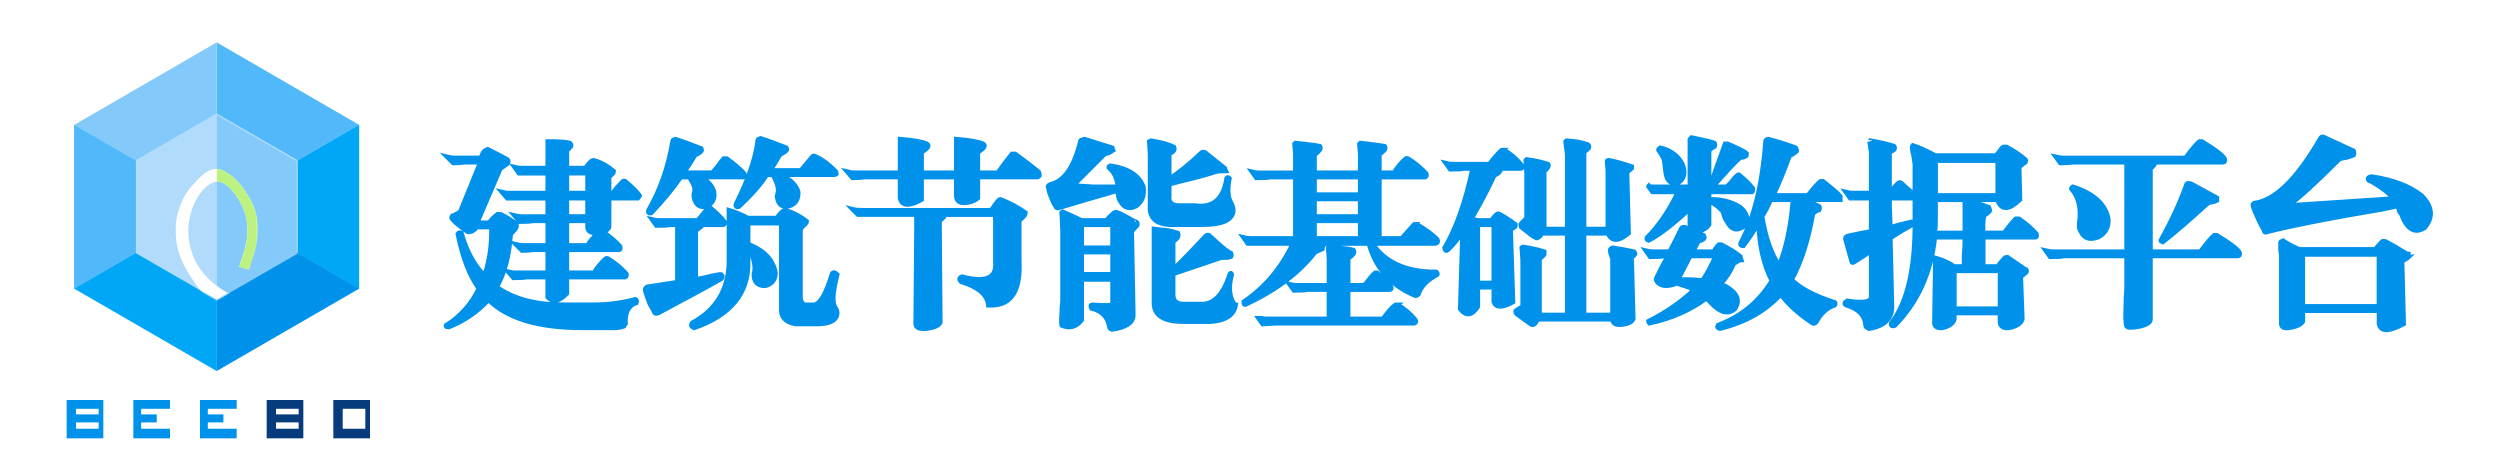 <?xml version="1.0" encoding="utf-8"?>
<!-- Generator: Adobe Illustrator 28.1.0, SVG Export Plug-In . SVG Version: 6.00 Build 0)  -->
<svg version="1.1" id="图层_1" xmlns="http://www.w3.org/2000/svg" xmlns:xlink="http://www.w3.org/1999/xlink" x="0px" y="0px"
	 viewBox="0 0 1500 285" style="enable-background:new 0 0 1500 285;" xml:space="preserve">
<style type="text/css">
	.st0{enable-background:new    ;}
	.st1{fill:#0091EA;}
	.st2{fill:none;stroke:#0091EA;stroke-width:3;}
	.st3{fill-rule:evenodd;clip-rule:evenodd;fill:#0091EA;}
	.st4{fill-rule:evenodd;clip-rule:evenodd;fill:#063C7C;}
	.st5{fill:#FFFFFF;}
	.st6{fill:#82D2FF;}
	.st7{fill:#00A7F7;}
	.st8{fill:#51B9F9;}
	.st9{fill:#83CAFA;}
	.st10{fill:#B0DBFA;}
	.st11{filter:url(#Adobe_OpacityMaskFilter);}
	.st12{fill-rule:evenodd;clip-rule:evenodd;fill:#FFFFFF;}
	.st13{mask:url(#mask-2_00000060724624363476136640000014052221215912863664_);fill:#83CAFA;}
	.st14{filter:url(#Adobe_OpacityMaskFilter_00000036211326531128244390000008370729448795572925_);}
	.st15{mask:url(#mask-2_00000150062738678011995540000008600723576998206372_);fill:#FFFFFF;}
	.st16{filter:url(#Adobe_OpacityMaskFilter_00000128471208864633632370000003019292265702602681_);}
	.st17{mask:url(#mask-2_00000081612341913248398620000012958586196455059388_);fill:#BDF280;}
</style>
<g id="BEEBD文字">
	<g class="st0">
		<path class="st1" d="M368.59,196.59h-19.22c-26.25,0-45-5.62-56.25-16.88c-6.56,7.19-14.53,12.66-23.91,16.41
			c-0.94,0-1.41-0.16-1.41-0.47c-0.31-0.31,0-0.63,0.94-0.94c8.12-5.32,14.37-12.5,18.75-21.56c-5.62-7.81-9.84-18.75-12.66-32.81
			c0.31-0.62,0.94-0.78,1.88-0.47c3.12,10.94,7.81,19.53,14.06,25.78c3.12-9.38,4.53-19.22,4.22-29.53h-8.91
			c-1.57,1.88-2.97,2.81-4.22,2.81c-0.63,0.31-1.25,0.16-1.88-0.47c-4.06-2.81-6.88-5.16-8.44-7.03c-0.63-0.62-0.63-1.25,0-1.88
			c0.62,0,2.18-0.78,4.69-2.34l12.19-30h-9.38c-2.5,0.31-4.85,0.47-7.03,0.47l-3.28-3.28c1.25,0.31,2.65,0.47,4.22,0.47h15.47
			c0.31-0.31,0.62-0.94,0.94-1.88c0.31-0.94,0.78-1.71,1.41-2.34c0.62-0.31,1.25-0.62,1.88-0.94c4.37,2.19,8.28,4.22,11.72,6.09
			c0.62,0.63,0.62,1.41,0,2.34c-2.19,1.57-3.6,2.5-4.22,2.81l-14.06,32.81h7.5c1.25-1.88,2.97-3.59,5.16-5.16
			c0.31,0,0.94,0.16,1.88,0.47c-0.63-0.62-0.47-0.62,0.47,0c2.5,1.25,5.31,2.97,8.44,5.16c0.31,0.94,0.31,1.72,0,2.34
			c-0.31,0.63-0.78,1.25-1.41,1.88c-0.94,0.94-1.57,1.72-1.88,2.34c-0.94,13.12-3.75,23.6-8.44,31.41
			c10,7.19,23.28,10.78,39.84,10.78h18.75c8.44,0,16.71-1.09,24.84-3.28c0.62,0.31,0.78,0.94,0.47,1.88
			c-4.69,1.56-6.88,5.78-6.56,12.66c-0.31,0.31-0.63,0.78-0.94,1.41C372.34,196.28,370.47,196.59,368.59,196.59z M328.75,178.31
			v-12.19h-13.12c-0.63,0.31-3.13,0.47-7.5,0.47l-2.81-3.28c1.25,0.31,2.5,0.47,3.75,0.47h19.69v-14.06h-8.44
			c-2.5,0.31-4.85,0.47-7.03,0.47l-3.28-3.28c1.25,0.31,2.65,0.47,4.22,0.47h14.53v-15h-9.38c-0.63,0.31-3.13,0.47-7.5,0.47
			l-2.81-3.28c1.25,0.31,2.5,0.47,3.75,0.47h15.94v-11.25h-16.88c-2.81,0-5.32,0-7.5,0l-2.81-3.28c1.25,0.31,2.5,0.47,3.75,0.47
			h23.44v-12.19h-10.78h-6.56l-2.34-3.28c1.25,0.31,2.5,0.47,3.75,0.47h15.94V85.03c6.87,0,11.25,0.31,13.12,0.94
			c0.94,0.94,0.94,1.72,0,2.34c-0.63,0.94-1.25,1.41-1.88,1.41v11.25h11.25c0.31-0.31,0.94-1.09,1.88-2.34
			c1.25-1.56,2.18-2.34,2.81-2.34c4.06,0.94,8.12,3.13,12.19,6.56c0,0.63-0.78,1.57-2.34,2.81l-0.47,0.47v9.84h2.34
			c1.56-2.18,3.59-4.53,6.09-7.03c0.31-0.31,0.78-0.31,1.41,0c4.37,3.75,7.19,6.56,8.44,8.44c-0.31,0.63-0.63,1.1-0.94,1.41h-17.34
			v17.34c-0.31,1.25-1.57,2.19-3.75,2.81c5,3.75,8.44,6.72,10.31,8.91c0.31,1.25,0.15,1.88-0.47,1.88H340v14.06h16.41
			c2.18-3.44,4.53-6.25,7.03-8.44c0.31-0.31,0.78-0.31,1.41,0c4.06,2.5,7.65,5.47,10.78,8.91c0.31,0.94,0.15,1.57-0.47,1.88H340
			v9.84C335.62,180.66,331.87,181.44,328.75,178.31z M340,103.78v12.19h12.66v-12.19H340z M340,118.78v11.25h12.66v-11.25H340z
			 M340,132.38v15h12.66c0.94-1.88,3.12-4.53,6.56-7.97c-4.38,0.63-6.56-0.47-6.56-3.28v-3.75H340z"/>
		<path class="st1" d="M406.56,169.41v-34.69h-4.69c-0.63,0.31-3.28,0.47-7.97,0.47l-2.34-3.28c1.25,0.31,2.5,0.47,3.75,0.47h23.44
			c2.81-3.44,4.84-5.93,6.09-7.5c0.62,0,1.09,0,1.41,0c3.75,3.13,6.56,5.94,8.44,8.44c0,0.94-0.31,1.41-0.94,1.41h-12.66
			c0,0.63-0.31,1.1-0.94,1.41c-0.31,0.31-0.94,0.78-1.88,1.41l-0.94,0.94v29.06c1.25,0,2.5-0.15,3.75-0.47
			c5-1.25,8.75-2.03,11.25-2.34c0.31,0,0.62,0.31,0.94,0.94c0,0.63-0.16,1.1-0.47,1.41c-5.94,3.44-18.6,10.31-37.97,20.62
			c-0.94,0.31-1.57,0.31-1.88,0c-0.31-0.94-1.25-2.66-2.81-5.16c-1.25-3.12-2.19-5.78-2.81-7.97c-0.31-0.94,0-1.71,0.94-2.34
			C390.16,171.91,396.25,170.97,406.56,169.41z M413.59,106.12h-5.16c-5,7.19-10.94,14.38-17.81,21.56
			c-1.25,0.31-1.72-0.15-1.41-1.41c7.19-12.5,12.03-26.4,14.53-41.72c0-0.31,0.47-0.62,1.41-0.94c4.06,1.25,9.21,3.13,15.47,5.62
			c0.31,0.63,0.31,1.1,0,1.41c-0.94,0.94-2.19,1.72-3.75,2.34c-1.88,3.44-4.22,7.03-7.03,10.78h17.34c0.31,0,1.71-1.56,4.22-4.69
			c1.25-1.88,2.18-3.12,2.81-3.75h0.94c0.31,0,0.62,0,0.94,0c5,3.75,8.44,6.72,10.31,8.91c0.31,1.25,0.15,1.88-0.47,1.88h-26.72
			c4.69,1.88,7.65,4.69,8.91,8.44c0.94,4.06-0.31,7.03-3.75,8.91c-3.75,1.25-6.25,0-7.5-3.75c-0.63-1.56-0.63-3.12,0-4.69
			c0-0.31,0-0.62,0-0.94C417.18,112.53,416.09,109.88,413.59,106.12z M448.75,148.31v8.91c0.31,18.75-10.47,31.88-32.34,39.38
			c-1.57-0.63-1.88-1.57-0.94-2.81c14.37-7.81,21.72-20,22.03-36.56v-30.94c4.06,1.25,7.81,2.81,11.25,4.69h17.34
			c2.18-3.12,3.9-4.69,5.16-4.69c4.37,1.25,8.59,3.44,12.66,6.56c0,0.63-0.78,1.57-2.34,2.81l-1.41,1.88v41.25
			c0.31,2.81,1.56,4.22,3.75,4.22h4.22c3.75,0,7.5-6.25,11.25-18.75c0.62-0.94,1.56-0.78,2.81,0.47
			c-2.81,10.94-3.13,17.66-0.94,20.16c0.62,0.94,0.94,2.03,0.94,3.28c-0.31,3.75-3.91,5.78-10.78,6.09h-14.06
			c-5.32-0.94-8.13-3.44-8.44-7.5v-52.97h-20.16v14.06c0.31-0.31,0.62-0.62,0.94-0.94c9.06,3.75,14.22,9.38,15.47,16.88
			c0,3.75-1.88,6.25-5.62,7.5c-4.06,0.31-6.41-1.41-7.03-5.16c0-0.31,0-0.94,0-1.88c0.31-0.94,0.47-1.88,0.47-2.81
			c0-4.37-1.25-8.59-3.75-12.66C448.9,148.78,448.75,148.63,448.75,148.31z M463.75,104.72H460c-3.75,5.94-9.38,12.35-16.88,19.22
			c-1.25,0.31-1.72-0.15-1.41-1.41c7.5-15,11.87-27.81,13.12-38.44c0-0.31,0.47-0.62,1.41-0.94c4.06,1.25,9.21,3.13,15.47,5.62
			c0.31,0.63,0.31,1.1,0,1.41c-0.94,0.94-2.19,1.72-3.75,2.34c-1.88,3.44-3.91,6.72-6.09,9.84h18.75c2.81-3.44,5.16-6.25,7.03-8.44
			c0.31-0.31,0.78-0.31,1.41,0c3.75,1.57,7.81,4.53,12.19,8.91c0.31,0.63,0.47,1.1,0.47,1.41c-0.31,0.31-0.63,0.47-0.94,0.47h-32.81
			c5.93,2.81,9.53,6.25,10.78,10.31c0.31,4.38-1.41,7.19-5.16,8.44c-4.06,0.94-6.41-0.62-7.03-4.69c-0.31-0.31-0.31-0.94,0-1.88
			c0.31-0.94,0.47-1.88,0.47-2.81C467.03,111.6,465.93,108.47,463.75,104.72z"/>
		<path class="st1" d="M573.91,117.38v-11.25h-21.09v13.59c-7.5,4.06-11.72,3.75-12.66-0.94v-12.66h-21.09
			c-2.5,0.31-5,0.47-7.5,0.47l-2.81-3.28c1.25,0.31,2.65,0.47,4.22,0.47h27.19V83.62c7.81,0.63,13.12,1.57,15.94,2.81
			c0.94,0.63,0.94,1.41,0,2.34c-1.25,1.25-2.34,2.04-3.28,2.34v12.66h21.09V83.62c7.81,0.63,13.12,1.57,15.94,2.81
			c0.94,0.63,0.94,1.41,0,2.34c-1.25,1.25-2.34,2.04-3.28,2.34v12.66h12.19c2.81-4.06,5.62-7.81,8.44-11.25c0.62,0,1.25,0,1.88,0
			c5.62,4.06,10.31,7.66,14.06,10.78c0.62,1.57,0.47,2.5-0.47,2.81h-36.09v12.66c-2.19,1.88-5.16,2.81-8.91,2.81
			C575.15,121.29,573.91,119.88,573.91,117.38z M564.06,193.31c-0.63,1.88-3.44,3.12-8.44,3.75c-4.06,0.31-6.09-0.63-6.09-2.81
			l0.47-55.78v-9.84h-27.19h-7.97l-2.81-2.81c1.25,0.31,3.28,0.47,6.09,0.47H595l0.47-0.94c2.5-3.75,4.06-5.62,4.69-5.62
			c5.62,2.19,10.62,4.85,15,7.97c0,0.94-0.94,2.19-2.81,3.75c-0.94,0.63-1.25,0.94-0.94,0.94v23.91
			c0.94,17.5-4.38,26.41-15.94,26.72c-0.31,0-1.1,0-2.34,0c-0.63-6.25-6.09-10.94-16.41-14.06c-1.25-1.25-1.1-2.18,0.47-2.81
			c14.37,3.75,21.09,0.78,20.16-8.91v-28.59h-30.47c0,0.94-1.1,2.19-3.28,3.75v6.09L564.06,193.31z"/>
		<path class="st1" d="M662.5,92.53l-18.75,18.75c2.18,0.31,6.25,0.63,12.19,0.94c5.93,0,10.94,0,15,0
			c-0.63-5.31-2.34-9.06-5.16-11.25c-0.63-0.62-0.47-1.09,0.47-1.41c10.62,1.57,17.18,5.79,19.69,12.66c0.62,5-0.78,8.75-4.22,11.25
			c-4.06,2.19-7.19,1.25-9.38-2.81c-0.63-0.62-1.1-2.03-1.41-4.22c0-0.94,0-1.71,0-2.34c-16.25,4.69-27.97,8.13-35.16,10.31
			c-1.25,0.63-2.04,0.31-2.34-0.94c-0.31-0.31-0.63-0.78-0.94-1.41c-2.19-4.69-3.28-7.81-3.28-9.38c-0.63-0.62-0.31-1.25,0.94-1.88
			c8.44-1.88,14.53-10.62,18.28-26.25c0-0.31,0.78-0.62,2.34-0.94c8.12,2.5,13.59,4.22,16.41,5.16c0,0.31,0.15,0.78,0.47,1.41
			c-0.94,0.63-1.72,1.1-2.34,1.41C663.75,91.91,662.81,92.22,662.5,92.53z M637.66,180.66v-42.19l-0.47-10.78
			c-0.31,0-0.16-0.15,0.47-0.47c5.62,2.5,9.38,4.22,11.25,5.16h15c1.25-1.56,2.81-3.12,4.69-4.69c0.62-0.31,1.25-0.31,1.88,0
			c1.88,0.63,5.16,2.34,9.84,5.16c-0.31-0.31,0.15-0.15,1.41,0.47c0.62,0.31,0.78,0.94,0.47,1.88c-0.31,0.31-0.78,0.78-1.41,1.41
			c-0.94,1.25-1.57,1.88-1.88,1.88l0.94,50.62c0,4.37-4.22,7.19-12.66,8.44c-0.94-0.31-1.41-0.78-1.41-1.41
			c-0.94-5.94-4.53-9.69-10.78-11.25c-0.63-1.25-0.47-1.88,0.47-1.88c7.81,0.62,11.87,0.47,12.19-0.47v-15h-18.75v24.38
			c-3.13,4.06-7.03,5.16-11.72,3.28c-0.31-1.25-0.31-3.6,0-7.03C637.19,185.65,637.34,183.15,637.66,180.66z M648.91,134.72v14.06
			h18.75v-14.06H648.91z M648.91,151.12v13.59h18.75v-13.59H648.91z M701.41,110.34v7.03c-0.63,4.38,1.88,6.41,7.5,6.09h7.97
			c10.94,1.57,17.34-3.9,19.22-16.41c0.31-0.62,0.78-0.62,1.41,0c-1.25,6.56-0.94,11.41,0.94,14.53c0.94,1.88,1.41,3.44,1.41,4.69
			c-0.31,5.62-6.56,8.44-18.75,8.44h-15c-11.25,0.63-16.57-3.12-15.94-11.25V92.53l-0.47-7.5l0.94-0.47
			c5.93,0.94,10.47,2.19,13.59,3.75c0.31,0.63,0.31,1.25,0,1.88c-0.31,0.63-0.94,1.1-1.88,1.41c-0.31,0.31-0.63,0.63-0.94,0.94v15
			c5.93-3.75,12.5-9.06,19.69-15.94c0.31-0.31,0.94-0.31,1.88,0c6.25,5,10.15,8.13,11.72,9.38c0,0.31,0.15,0.78,0.47,1.41
			c-2.81,0-4.69,0.16-5.62,0.47c-4.69,1.57-11.56,3.44-20.62,5.62C705.46,109.41,702.97,110.04,701.41,110.34z M732.81,154.41
			l-29.06,9.84v11.72c-0.31,4.69,2.18,6.88,7.5,6.56h8.91c7.81,0.62,13.75-5.31,17.81-17.81c0.31-0.94,0.62-0.94,0.94,0
			c-1.88,6.88-1.57,12.5,0.94,16.88c0.62,0.94,1.09,1.41,1.41,1.41c-0.94,5.93-5.94,9.21-15,9.84h-16.41
			c-11.88,0-17.66-3.91-17.34-11.72v-43.59c2.5,0.31,5.31,0.63,8.44,0.94c2.81,0.63,4.69,1.1,5.62,1.41c0.31,0.63,0.31,1.41,0,2.34
			c-0.31,0.63-1.1,1.41-2.34,2.34l-0.47,0.47v16.88c4.69-4.37,11.25-11.09,19.69-20.16c0.62-0.62,1.25-0.78,1.88-0.47
			c0.62,0.63,2.34,2.19,5.16,4.69c3.44,3.13,6.09,5.16,7.97,6.09c0.31,0.94,0.31,1.57,0,1.88c-0.94,0.31-1.88,0.47-2.81,0.47
			C734.37,154.41,733.44,154.41,732.81,154.41z"/>
		<path class="st1" d="M821.41,145.97h-30.94c1.25,0.63,2.34,1.1,3.28,1.41c-0.31,0.31-0.47,0.94-0.47,1.88l-4.22,1.88
			c-9.69,12.5-23.6,22.97-41.72,31.41c-0.63,0.31-0.94-0.15-0.94-1.41c12.81-8.75,22.65-20.46,29.53-35.16h-19.22
			c-2.81,0-5.47,0-7.97,0l-2.34-3.28c1.25,0.31,2.65,0.47,4.22,0.47h26.72v-37.03h-15.47c-0.63,0.31-3.28,0.47-7.97,0.47l-2.34-3.28
			c1.25,0.31,2.5,0.47,3.75,0.47h22.03V92.53l-0.47-6.09l0.47-0.47c3.12,0.31,5.93,0.63,8.44,0.94c2.5,0.31,4.53,0.63,6.09,0.94
			c0.31,0.31,0.31,0.94,0,1.88l-0.47,0.47c-0.94,1.25-1.88,2.04-2.81,2.34v11.25h27.66V92.53l-0.47-6.09l0.47-0.47
			c2.81,0.31,5.46,0.63,7.97,0.94c2.5,0.31,4.69,0.63,6.56,0.94c0.31,0.31,0.31,0.94,0,1.88c-1.25,1.25-2.34,2.19-3.28,2.81v11.25
			h8.91c2.18-3.44,4.53-6.25,7.03-8.44c0.31-0.31,0.78-0.31,1.41,0c4.06,2.5,7.65,5.47,10.78,8.91c0.31,0.94,0.15,1.57-0.47,1.88
			H827.5v37.03h13.59c0.31-0.31,1.56-1.71,3.75-4.22c1.88-2.18,3.12-3.59,3.75-4.22c-0.31,0,0.15,0,1.41,0
			c5.31,3.13,9.38,6.09,12.19,8.91c0.62,1.25,0.31,2.04-0.94,2.34h-37.97c7.5,11.56,20.31,17.34,38.44,17.34
			c0.62,0.63,0.78,1.1,0.47,1.41c-5.94,3.13-9.69,7.03-11.25,11.72c-0.63,0.63-1.1,0.94-1.41,0.94
			C834.84,171.44,825.46,160.97,821.41,145.97z M797.5,191.44v-17.81h-13.12c-0.63,0.31-3.28,0.47-7.97,0.47l-2.34-3.28
			c1.25,0.31,2.5,0.47,3.75,0.47h19.69v-16.41l-0.47-6.09l0.47-0.47c1.25,0.31,2.5,0.47,3.75,0.47c5.31,0.31,8.91,0.78,10.78,1.41
			c0.31,0.63,0.31,1.25,0,1.88c-0.63,0.94-1.72,1.88-3.28,2.81v16.41h9.84c0-0.31,0.31-0.62,0.94-0.94c2.5-3.44,4.37-5.62,5.62-6.56
			c0.31,0,0.62,0,0.94,0c3.75,3.13,6.56,5.94,8.44,8.44c0.31,0.94,0,1.41-0.94,1.41h-24.84v17.81h21.09
			c3.12-4.38,5.62-7.19,7.5-8.44c-0.31,0,0.15,0,1.41,0c4.37,2.81,7.81,5.78,10.31,8.91c0.62,0.94,0.47,1.56-0.47,1.88h-82.97
			c-0.63,0-3.28,0.15-7.97,0.47l-2.34-3.28c1.25,0,2.5,0.15,3.75,0.47H797.5z M816.25,116.91v-10.78h-27.66v10.78H816.25z
			 M816.25,130.03v-10.78h-27.66v10.78H816.25z M816.25,143.16v-10.78h-27.66v10.78H816.25z"/>
		<path class="st1" d="M886.56,132.38H895c1.25-1.88,2.34-3.12,3.28-3.75c0.31-0.31,0.78-0.31,1.41,0c3.44,1.88,6.56,3.91,9.38,6.09
			c0,0.31,0,0.63,0,0.94c0,0.31-0.63,0.78-1.88,1.41l-0.94,0.47l1.41,43.59c-6.25,3.44-10,3.44-11.25,0v-8.91h-9.84v11.72
			c-3.44,5.31-6.88,5.78-10.31,1.41l1.41-46.41c-2.81,4.06-5.79,7.66-8.91,10.78c-0.94,0.94-1.57,0.63-1.88-0.94
			c6.87-11.56,12.5-27.5,16.88-47.81h-5.62c-0.63,0.31-3.28,0.47-7.97,0.47l-2.34-3.28c1.25,0.31,2.5,0.47,3.75,0.47h22.03
			c3.12-4.06,5.62-6.87,7.5-8.44c-0.31,0,0.15,0,1.41,0c3.75,2.19,7.19,5.16,10.31,8.91c0.62,1.25,0.47,1.88-0.47,1.88h-12.19
			c0.31,1.57-0.94,2.97-3.75,4.22c-4.06,8.75-8.6,17.34-13.59,25.78C883.75,131.6,885,132.07,886.56,132.38z M886.56,134.72v35.16
			h9.84v-35.16H886.56z M940.47,189.09v-49.22H925c-0.63,1.25-1.25,2.04-1.88,2.34c-0.94,0.63-1.57,0.63-1.88,0
			c-0.63,0-2.04-0.94-4.22-2.81c-2.5-1.88-3.91-2.97-4.22-3.28c-0.31-0.94-0.31-1.56,0-1.88l3.28-3.28v-27.19l-0.47-7.5l0.47-0.47
			c4.69,0.63,8.91,1.57,12.66,2.81c0.31,0.63,0.31,1.1,0,1.41c-0.31,0.63-0.78,1.25-1.41,1.88l-0.94,0.47v35.16h14.06v-45l-0.94-7.5
			l0.47-0.47c5.31,0.31,9.53,1.1,12.66,2.34c0.62,0.31,0.78,0.94,0.47,1.88c-0.94,0.94-1.88,1.72-2.81,2.34v46.41h14.53v-35.16
			l-0.47-5.62c0-0.31,0.31-0.47,0.94-0.47c3.44,0.63,7.97,1.88,13.59,3.75c0,0.31,0,0.63,0,0.94c-0.31,0.31-1.25,1.1-2.81,2.34
			l0.94,36.56c-5.94,5-10,5-12.19,0h-14.53v49.22h17.34v-34.22c-0.31-0.31-0.63-1.09-0.94-2.34c-0.31-0.94-0.47-1.71-0.47-2.34
			c0-0.62,0.47-1.09,1.41-1.41c4.06,0.63,8.28,1.41,12.66,2.34c0.62,0.63,0.78,1.1,0.47,1.41c-0.31,0.63-0.78,1.1-1.41,1.41
			c-0.63,0.63-0.78,1.41-0.47,2.34l0.94,35.16c-0.94,1.88-3.6,2.97-7.97,3.28c-2.81,0-4.22-1.1-4.22-3.28h-45
			c-0.63,0.94-1.25,1.88-1.88,2.81c-0.94,0.62-1.72,0.62-2.34,0l-8.44-6.09c-0.31-0.31-0.47-0.78-0.47-1.41
			c0-0.31,0.15-0.47,0.47-0.47l3.75-2.34v-27.66l-0.47-7.5c-0.31,0-0.16-0.15,0.47-0.47c4.69,0.63,8.91,1.57,12.66,2.81v1.41
			c-0.31,0.63-1.1,1.41-2.34,2.34h-0.47v34.22H940.47z"/>
		<path class="st1" d="M1000.94,153.47h-2.81c-0.63,0.31-3.28,0.47-7.97,0.47l-2.34-3.28c1.25,0.31,2.5,0.47,3.75,0.47h10.31
			c3.44-6.56,5.78-11.25,7.03-14.06c0.31-0.62,1.09-0.78,2.34-0.47c0.94,0.63,2.18,1.1,3.75,1.41c-0.94-0.31-1.25-0.94-0.94-1.88
			v-11.25c-10,9.38-18.28,15.78-24.84,19.22c-0.94-0.31-1.25-0.78-0.94-1.41c7.19-7.19,13.43-16.41,18.75-27.66h-7.97
			c-2.5,0-5,0-7.5,0l-2.34-3.28c-0.31,0.31,0.94,0.47,3.75,0.47h21.09V83.62c0.31-0.31,0.62-0.62,0.94-0.94
			c7.81,1.57,12.34,2.66,13.59,3.28c0.31,0.31,0.31,0.94,0,1.88c-1.25,0.63-2.34,1.41-3.28,2.34v22.03h10.78
			c0.62-0.62,1.41-1.41,2.34-2.34c1.88-2.5,3.28-4.06,4.22-4.69c0.31-0.31,0.62-0.31,0.94,0c3.75,3.13,6.4,5.79,7.97,7.97
			c0,0.31,0,0.63,0,0.94c0,0.63-0.16,0.94-0.47,0.94h-25.78v19.69c-1.88,2.81-5,4.06-9.38,3.75c2.18,0.94,4.22,1.88,6.09,2.81
			c0.31,0.63,0.47,1.1,0.47,1.41c-0.31,0.63-0.94,1.1-1.88,1.41c-1.25,0.31-1.88,0.63-1.88,0.94l-3.28,6.09h13.12
			c0.31-1.25,1.25-2.65,2.81-4.22c0.62,0,1.09,0,1.41,0c5.31,2.81,9.06,5.16,11.25,7.03c0,0.31,0.15,0.94,0.47,1.88
			c-0.63,0-1.88,0.63-3.75,1.88h-0.47c-1.88,4.69-4.69,9.07-8.44,13.12c1.25,0.31,2.34,0.63,3.28,0.94
			c7.19,4.06,9.06,8.6,5.62,13.59c-4.06,3.44-8.91,2.03-14.53-4.22c-0.31-0.31-1.1-1.09-2.34-2.34c-9.69,7.19-21.09,12.19-34.22,15
			c-0.31-0.31-0.47-0.63-0.47-0.94c10.62-5.32,19.84-11.72,27.66-19.22c-3.13-1.25-6.72-2.5-10.78-3.75
			c-5.62,2.19-9.54,1.88-11.72-0.94c-0.63-0.94-0.78-1.56-0.47-1.88C996.09,162.38,998.43,157.85,1000.94,153.47z M996.25,88.78
			c6.25,1.57,10.62,4.85,13.12,9.84c1.88,5,1.09,8.6-2.34,10.78c-4.38,1.25-6.88-0.78-7.5-6.09c-0.31-2.5-0.63-5-0.94-7.5
			c-0.94-2.18-2.04-4.06-3.28-5.62C995,89.88,995.31,89.41,996.25,88.78z M1029.53,153.47h-15.47l-7.5,14.53c5-0.31,10-0.15,15,0.47
			C1024.68,163.78,1027.34,158.79,1029.53,153.47z M1044.06,124.41c4.37,3.75,5.16,7.5,2.34,11.25c-4.38,3.13-7.81,2.04-10.31-3.28
			c-0.31-0.31-0.63-0.78-0.94-1.41c-0.63-1.88-1.1-3.28-1.41-4.22c-1.88-2.18-4.22-4.06-7.03-5.62c-0.63-0.31-0.63-0.78,0-1.41
			C1033.28,119.72,1039.06,121.29,1044.06,124.41z M1036.56,86.44c6.56,2.81,10.31,4.69,11.25,5.62c0,1.25-0.16,1.72-0.47,1.41
			c-0.63,0.63-1.72,0.94-3.28,0.94c-3.13,2.81-8.13,8.13-15,15.94c-0.63,0.63-1.25,0.78-1.88,0.47c-0.63,0-0.63-0.47,0-1.41
			c0.62-2.5,3.28-10.15,7.97-22.97C1035.78,86.44,1036.25,86.44,1036.56,86.44z M1075,167.53h-0.47c5,5.32,13.75,10,26.25,14.06
			c0.31,0.63,0.31,1.1,0,1.41c-4.69,1.56-8.44,5-11.25,10.31c-0.63,0.62-1.25,0.78-1.88,0.47c-8.13-5.32-14.53-11.09-19.22-17.34
			c-9.07,10-21.25,16.88-36.56,20.62c-1.25-0.31-1.57-0.94-0.94-1.88c14.06-5.32,24.84-14.22,32.34-26.72
			c-5-9.68-7.66-21.4-7.97-35.16c-3.13,5.32-6.25,10-9.38,14.06c-1.25,0-1.72-0.47-1.41-1.41c8.12-15.31,13.12-35.78,15-61.41
			c0.31-0.62,0.78-0.94,1.41-0.94c5.93,1.57,11.4,3.28,16.41,5.16c0.62,1.25,0.78,1.88,0.47,1.88c-0.94,0.94-2.34,1.88-4.22,2.81
			c-3.13,8.75-6.41,16.72-9.84,23.91h21.09c3.44-4.37,5.93-7.19,7.5-8.44c0.31,0,0.78,0,1.41,0c5.62,4.38,9.06,7.35,10.31,8.91v1.88
			h-23.44c5.62,1.88,9.21,3.28,10.78,4.22c0.31,0.63,0.31,1.25,0,1.88c-1.25,0.31-2.5,1.1-3.75,2.34
			C1084.84,144.09,1080.62,157.22,1075,167.53z M1056.72,130.5h0.47c2.18,12.5,5.62,22.19,10.31,29.06
			c4.37-10.62,7.19-23.91,8.44-39.84h-13.59C1060.78,123.47,1058.9,127.06,1056.72,130.5z"/>
		<path class="st1" d="M1147.19,134.72c-1.88,1.25-3.75,2.34-5.62,3.28c-3.44,2.19-5.94,3.75-7.5,4.69l0.94,39.84
			c0.62,8.12-3.91,12.96-13.59,14.53c-1.25-0.63-1.88-1.1-1.88-1.41c-0.31-6.25-4.22-10.47-11.72-12.66
			c-1.25-0.62-1.1-1.41,0.47-2.34c10,1.57,14.84,0.63,14.53-2.81v-27.66c-3.44,2.5-6.72,4.69-9.84,6.56c-1.25,0.94-1.88,0.94-1.88,0
			c-1.25-4.37-2.5-8.91-3.75-13.59c0-0.62,0.47-1.09,1.41-1.41c4.06-0.94,8.75-1.88,14.06-2.81v-20.16h-4.69c-3.13,0-5.79,0-7.97,0
			l-2.34-3.28c1.25,0.31,2.5,0.47,3.75,0.47h11.25V91.12l-0.94-6.09c0,0.31,0.15,0.16,0.47-0.47c5.62,0.94,10.31,2.04,14.06,3.28
			c0.31,0.31,0.31,0.94,0,1.88c-0.31,0.31-1.25,0.78-2.81,1.41v24.84c0.31-0.31,0.78-0.78,1.41-1.41c1.88-2.5,3.28-4.06,4.22-4.69
			c0.31-0.31,0.78-0.31,1.41,0c1.56,1.57,4.22,3.91,7.97,7.03c0.31,0.94,0,1.57-0.94,1.88h-14.06v4.69l0.47,13.12
			c4.06-1.25,8.28-2.34,12.66-3.28C1147.34,133.94,1147.5,134.41,1147.19,134.72z M1160.78,192.84l0.47-30.47v-7.5
			c4.37,1.25,8.12,2.97,11.25,5.16h6.09c0-1.88,0-4.22,0-7.03c0.31-2.5,0.47-6.09,0.47-10.78h-15h-3.28
			c-2.19,21.25-10.16,38.91-23.91,52.97c-0.63,0.31-1.25,0.31-1.88,0c-0.31-0.31-0.31-0.78,0-1.41
			c9.68-12.5,14.37-33.12,14.06-61.88V98.62c-0.31-3.12-0.78-5.78-1.41-7.97c-0.31-1.88-0.31-2.97,0-3.28
			c3.12,0.94,7.65,2.97,13.59,6.09h36.09c0.31,0,1.09-0.78,2.34-2.34c0.94-1.56,1.71-2.5,2.34-2.81c0.62,0,1.25,0,1.88,0
			c3.75,1.88,7.5,4.38,11.25,7.5c0.31,0.31,0.31,0.78,0,1.41l-3.75,2.81l0.47,19.69c-6.56,6.25-10.94,6.41-13.12,0.47v-0.47h-37.5
			v11.25c0,3.44-0.16,6.41-0.47,8.91h18.28c0-3.12,0-7.34,0-12.66c0-1.88,0-3.59,0-5.16c-0.31-0.31,0-0.78,0.94-1.41
			c4.37,0.94,8.75,2.19,13.12,3.75c0.62,1.25,0.78,2.04,0.47,2.34c-0.63,0.63-1.41,1.25-2.34,1.88l-0.94,0.47
			c-0.63,3.75-0.78,7.35-0.47,10.78h12.66c2.81-3.75,5.16-6.56,7.03-8.44h0.94c0.31,0,0.62,0,0.94,0c4.06,2.81,7.5,5.79,10.31,8.91
			c0.31,1.25,0.15,1.88-0.47,1.88h-31.41c0,5.94,0,11.88,0,17.81h8.91c1.25-1.88,2.65-3.59,4.22-5.16c0.31-0.31,0.78-0.47,1.41-0.47
			c1.88,1.25,4.84,3.28,8.91,6.09c0.62,0.63,1.41,1.1,2.34,1.41c0.31,0.31,0.31,0.78,0,1.41c-0.63,0.63-1.41,1.25-2.34,1.88
			l-0.94,0.47l0.94,25.78c-0.63,2.5-3.28,4.22-7.97,5.16c-3.44,0.31-5.16-0.94-5.16-3.75v-5.16h-27.66v3.75
			c-0.63,2.5-2.97,4.22-7.03,5.16C1162.03,196.9,1160.47,195.66,1160.78,192.84z M1161.25,96.28v21.09h37.5V96.28H1161.25z
			 M1172.5,162.38v22.97h27.66v-22.97H1172.5z"/>
		<path class="st1" d="M1276.09,173.16v-19.69h-37.97c-0.63,0.31-3.28,0.47-7.97,0.47l-2.34-3.28c1.25,0.31,2.5,0.47,3.75,0.47
			h44.53V97.22h-31.88c-2.81,0.31-5.47,0.47-7.97,0.47l-2.34-3.28c1.25,0.31,2.65,0.47,4.22,0.47h73.59v-0.47
			c3.75-5,6.4-8.12,7.97-9.38c0.31,0,0.78,0,1.41,0c7.81,4.69,12.34,8.13,13.59,10.31c0.31,1.25,0,1.88-0.94,1.88h-40.78
			c-0.31,1.57-1.25,2.81-2.81,3.75v50.16h30.47v-0.47c3.75-5,6.4-8.12,7.97-9.38h1.41c7.81,4.69,12.34,8.13,13.59,10.31
			c0.31,1.25,0,1.88-0.94,1.88h-52.5v16.88c0,5.94,0,13.12,0,21.56c-0.31,1.56-2.34,2.81-6.09,3.75c-4.69,0.94-7.35,0.94-7.97,0
			c-0.63-1.57-0.78-5.79-0.47-12.66C1275.62,180.5,1275.78,177.22,1276.09,173.16z M1243.75,112.22
			c12.5,4.06,19.53,10.47,21.09,19.22c0.31,5-1.72,8.6-6.09,10.78c-5,1.88-8.44,0.63-10.31-3.75c-0.94-0.94-1.1-3.28-0.47-7.03
			c0.62-7.5-0.94-13.43-4.69-17.81C1242.65,113.32,1242.81,112.85,1243.75,112.22z M1314.53,110.34c2.81,1.57,7.97,4.38,15.47,8.44
			c0,0.31,0,0.78,0,1.41c-0.63,0.31-1.57,0.63-2.81,0.94c-1.25,0.31-2.04,0.47-2.34,0.47c-10.94,10-20,17.81-27.19,23.44
			c-0.94-0.31-1.25-0.62-0.94-0.94c6.56-11.87,11.72-23.12,15.47-33.75C1312.5,110.04,1313.28,110.04,1314.53,110.34z"/>
		<path class="st1" d="M1372.66,123.47l63.75-4.22c-2.81-3.44-7.5-7.03-14.06-10.78c-0.94,0-1.41-0.47-1.41-1.41
			c0.31-0.62,1.09-0.94,2.34-0.94c12.5,1.88,22.34,5.62,29.53,11.25c6.56,6.56,7.19,12.97,1.88,19.22
			c-5.94,3.75-10.63,0.78-14.06-8.91c-0.31,0-0.63-0.31-0.94-0.94c-0.31-1.56-0.63-2.65-0.94-3.28c-3.13,0.63-6.09,1.25-8.91,1.88
			c-31.57,5.32-54.69,9.84-69.38,13.59c-1.25,0.63-1.88,0.31-1.88-0.94c-0.63-0.94-1.57-2.65-2.81-5.16
			c-2.19-4.69-3.44-7.65-3.75-8.91c-0.31-0.94-0.16-1.56,0.47-1.88c12.5-1.56,25.78-14.53,39.84-38.91
			c0.31-0.62,0.78-0.94,1.41-0.94c4.06,1.88,10.15,4.69,18.28,8.44c0.31,0.94,0.31,1.72,0,2.34c-1.57,0.63-2.97,1.1-4.22,1.41
			c-2.19,0.31-3.6,0.63-4.22,0.94C1389.22,109.72,1378.9,119.1,1372.66,123.47z M1368.91,194.25v-40.78c0-0.62-0.16-1.71-0.47-3.28
			c0-1.88,0-3.44,0-4.69c0-0.31,0.47-0.62,1.41-0.94c0.31,0.31,0.78,0.63,1.41,0.94c3.12,1.88,5.93,3.28,8.44,4.22h45.47
			c1.88-2.18,3.28-3.75,4.22-4.69c0.31-0.31,0.94-0.31,1.88,0c3.12,1.57,7.19,3.91,12.19,7.03c0.31,0.31,0.78,0.47,1.41,0.47
			c0,0.94,0.15,1.41,0.47,1.41c-0.63,0.63-1.57,1.25-2.81,1.88c-0.63,0.31-1.1,0.47-1.41,0.47l0.94,37.97
			c-8.75,4.69-13.59,4.69-14.53,0v-7.97h-45.94v6.56c-1.25,1.88-4.06,3.12-8.44,3.75C1370.31,196.9,1368.91,196.12,1368.91,194.25z
			 M1381.56,152.53v31.41h45.94v-31.41H1381.56z"/>
	</g>
	<g class="st0">
		<path class="st2" d="M368.59,196.59h-19.22c-26.25,0-45-5.62-56.25-16.88c-6.56,7.19-14.53,12.66-23.91,16.41
			c-0.94,0-1.41-0.16-1.41-0.47c-0.31-0.31,0-0.63,0.94-0.94c8.12-5.32,14.37-12.5,18.75-21.56c-5.62-7.81-9.84-18.75-12.66-32.81
			c0.31-0.62,0.94-0.78,1.88-0.47c3.12,10.94,7.81,19.53,14.06,25.78c3.12-9.38,4.53-19.22,4.22-29.53h-8.91
			c-1.57,1.88-2.97,2.81-4.22,2.81c-0.63,0.31-1.25,0.16-1.88-0.47c-4.06-2.81-6.88-5.16-8.44-7.03c-0.63-0.62-0.63-1.25,0-1.88
			c0.62,0,2.18-0.78,4.69-2.34l12.19-30h-9.38c-2.5,0.31-4.85,0.47-7.03,0.47l-3.28-3.28c1.25,0.31,2.65,0.47,4.22,0.47h15.47
			c0.31-0.31,0.62-0.94,0.94-1.88c0.31-0.94,0.78-1.71,1.41-2.34c0.62-0.31,1.25-0.62,1.88-0.94c4.37,2.19,8.28,4.22,11.72,6.09
			c0.62,0.63,0.62,1.41,0,2.34c-2.19,1.57-3.6,2.5-4.22,2.81l-14.06,32.81h7.5c1.25-1.88,2.97-3.59,5.16-5.16
			c0.31,0,0.94,0.16,1.88,0.47c-0.63-0.62-0.47-0.62,0.47,0c2.5,1.25,5.31,2.97,8.44,5.16c0.31,0.94,0.31,1.72,0,2.34
			c-0.31,0.63-0.78,1.25-1.41,1.88c-0.94,0.94-1.57,1.72-1.88,2.34c-0.94,13.12-3.75,23.6-8.44,31.41
			c10,7.19,23.28,10.78,39.84,10.78h18.75c8.44,0,16.71-1.09,24.84-3.28c0.62,0.31,0.78,0.94,0.47,1.88
			c-4.69,1.56-6.88,5.78-6.56,12.66c-0.31,0.31-0.63,0.78-0.94,1.41C372.34,196.28,370.47,196.59,368.59,196.59z M328.75,178.31
			v-12.19h-13.12c-0.63,0.31-3.13,0.47-7.5,0.47l-2.81-3.28c1.25,0.31,2.5,0.47,3.75,0.47h19.69v-14.06h-8.44
			c-2.5,0.31-4.85,0.47-7.03,0.47l-3.28-3.28c1.25,0.31,2.65,0.47,4.22,0.47h14.53v-15h-9.38c-0.63,0.31-3.13,0.47-7.5,0.47
			l-2.81-3.28c1.25,0.31,2.5,0.47,3.75,0.47h15.94v-11.25h-16.88c-2.81,0-5.32,0-7.5,0l-2.81-3.28c1.25,0.31,2.5,0.47,3.75,0.47
			h23.44v-12.19h-10.78h-6.56l-2.34-3.28c1.25,0.31,2.5,0.47,3.75,0.47h15.94V85.03c6.87,0,11.25,0.31,13.12,0.94
			c0.94,0.94,0.94,1.72,0,2.34c-0.63,0.94-1.25,1.41-1.88,1.41v11.25h11.25c0.31-0.31,0.94-1.09,1.88-2.34
			c1.25-1.56,2.18-2.34,2.81-2.34c4.06,0.94,8.12,3.13,12.19,6.56c0,0.63-0.78,1.57-2.34,2.81l-0.47,0.47v9.84h2.34
			c1.56-2.18,3.59-4.53,6.09-7.03c0.31-0.31,0.78-0.31,1.41,0c4.37,3.75,7.19,6.56,8.44,8.44c-0.31,0.63-0.63,1.1-0.94,1.41h-17.34
			v17.34c-0.31,1.25-1.57,2.19-3.75,2.81c5,3.75,8.44,6.72,10.31,8.91c0.31,1.25,0.15,1.88-0.47,1.88H340v14.06h16.41
			c2.18-3.44,4.53-6.25,7.03-8.44c0.31-0.31,0.78-0.31,1.41,0c4.06,2.5,7.65,5.47,10.78,8.91c0.31,0.94,0.15,1.57-0.47,1.88H340
			v9.84C335.62,180.66,331.87,181.44,328.75,178.31z M340,103.78v12.19h12.66v-12.19H340z M340,118.78v11.25h12.66v-11.25H340z
			 M340,132.38v15h12.66c0.94-1.88,3.12-4.53,6.56-7.97c-4.38,0.63-6.56-0.47-6.56-3.28v-3.75H340z"/>
		<path class="st2" d="M406.56,169.41v-34.69h-4.69c-0.63,0.31-3.28,0.47-7.97,0.47l-2.34-3.28c1.25,0.31,2.5,0.47,3.75,0.47h23.44
			c2.81-3.44,4.84-5.93,6.09-7.5c0.62,0,1.09,0,1.41,0c3.75,3.13,6.56,5.94,8.44,8.44c0,0.94-0.31,1.41-0.94,1.41h-12.66
			c0,0.63-0.31,1.1-0.94,1.41c-0.31,0.31-0.94,0.78-1.88,1.41l-0.94,0.94v29.06c1.25,0,2.5-0.15,3.75-0.47
			c5-1.25,8.75-2.03,11.25-2.34c0.31,0,0.62,0.31,0.94,0.94c0,0.63-0.16,1.1-0.47,1.41c-5.94,3.44-18.6,10.31-37.97,20.62
			c-0.94,0.31-1.57,0.31-1.88,0c-0.31-0.94-1.25-2.66-2.81-5.16c-1.25-3.12-2.19-5.78-2.81-7.97c-0.31-0.94,0-1.71,0.94-2.34
			C390.16,171.91,396.25,170.97,406.56,169.41z M413.59,106.12h-5.16c-5,7.19-10.94,14.38-17.81,21.56
			c-1.25,0.31-1.72-0.15-1.41-1.41c7.19-12.5,12.03-26.4,14.53-41.72c0-0.31,0.47-0.62,1.41-0.94c4.06,1.25,9.21,3.13,15.47,5.62
			c0.31,0.63,0.31,1.1,0,1.41c-0.94,0.94-2.19,1.72-3.75,2.34c-1.88,3.44-4.22,7.03-7.03,10.78h17.34c0.31,0,1.71-1.56,4.22-4.69
			c1.25-1.88,2.18-3.12,2.81-3.75h0.94c0.31,0,0.62,0,0.94,0c5,3.75,8.44,6.72,10.31,8.91c0.31,1.25,0.15,1.88-0.47,1.88h-26.72
			c4.69,1.88,7.65,4.69,8.91,8.44c0.94,4.06-0.31,7.03-3.75,8.91c-3.75,1.25-6.25,0-7.5-3.75c-0.63-1.56-0.63-3.12,0-4.69
			c0-0.31,0-0.62,0-0.94C417.18,112.53,416.09,109.88,413.59,106.12z M448.75,148.31v8.91c0.31,18.75-10.47,31.88-32.34,39.38
			c-1.57-0.63-1.88-1.57-0.94-2.81c14.37-7.81,21.72-20,22.03-36.56v-30.94c4.06,1.25,7.81,2.81,11.25,4.69h17.34
			c2.18-3.12,3.9-4.69,5.16-4.69c4.37,1.25,8.59,3.44,12.66,6.56c0,0.63-0.78,1.57-2.34,2.81l-1.41,1.88v41.25
			c0.31,2.81,1.56,4.22,3.75,4.22h4.22c3.75,0,7.5-6.25,11.25-18.75c0.62-0.94,1.56-0.78,2.81,0.47
			c-2.81,10.94-3.13,17.66-0.94,20.16c0.62,0.94,0.94,2.03,0.94,3.28c-0.31,3.75-3.91,5.78-10.78,6.09h-14.06
			c-5.32-0.94-8.13-3.44-8.44-7.5v-52.97h-20.16v14.06c0.31-0.31,0.62-0.62,0.94-0.94c9.06,3.75,14.22,9.38,15.47,16.88
			c0,3.75-1.88,6.25-5.62,7.5c-4.06,0.31-6.41-1.41-7.03-5.16c0-0.31,0-0.94,0-1.88c0.31-0.94,0.47-1.88,0.47-2.81
			c0-4.37-1.25-8.59-3.75-12.66C448.9,148.78,448.75,148.63,448.75,148.31z M463.75,104.72H460c-3.75,5.94-9.38,12.35-16.88,19.22
			c-1.25,0.31-1.72-0.15-1.41-1.41c7.5-15,11.87-27.81,13.12-38.44c0-0.31,0.47-0.62,1.41-0.94c4.06,1.25,9.21,3.13,15.47,5.62
			c0.31,0.63,0.31,1.1,0,1.41c-0.94,0.94-2.19,1.72-3.75,2.34c-1.88,3.44-3.91,6.72-6.09,9.84h18.75c2.81-3.44,5.16-6.25,7.03-8.44
			c0.31-0.31,0.78-0.31,1.41,0c3.75,1.57,7.81,4.53,12.19,8.91c0.31,0.63,0.47,1.1,0.47,1.41c-0.31,0.31-0.63,0.47-0.94,0.47h-32.81
			c5.93,2.81,9.53,6.25,10.78,10.31c0.31,4.38-1.41,7.19-5.16,8.44c-4.06,0.94-6.41-0.62-7.03-4.69c-0.31-0.31-0.31-0.94,0-1.88
			c0.31-0.94,0.47-1.88,0.47-2.81C467.03,111.6,465.93,108.47,463.75,104.72z"/>
		<path class="st2" d="M573.91,117.38v-11.25h-21.09v13.59c-7.5,4.06-11.72,3.75-12.66-0.94v-12.66h-21.09
			c-2.5,0.31-5,0.47-7.5,0.47l-2.81-3.28c1.25,0.31,2.65,0.47,4.22,0.47h27.19V83.62c7.81,0.63,13.12,1.57,15.94,2.81
			c0.94,0.63,0.94,1.41,0,2.34c-1.25,1.25-2.34,2.04-3.28,2.34v12.66h21.09V83.62c7.81,0.63,13.12,1.57,15.94,2.81
			c0.94,0.63,0.94,1.41,0,2.34c-1.25,1.25-2.34,2.04-3.28,2.34v12.66h12.19c2.81-4.06,5.62-7.81,8.44-11.25c0.62,0,1.25,0,1.88,0
			c5.62,4.06,10.31,7.66,14.06,10.78c0.62,1.57,0.47,2.5-0.47,2.81h-36.09v12.66c-2.19,1.88-5.16,2.81-8.91,2.81
			C575.15,121.29,573.91,119.88,573.91,117.38z M564.06,193.31c-0.63,1.88-3.44,3.12-8.44,3.75c-4.06,0.31-6.09-0.63-6.09-2.81
			l0.47-55.78v-9.84h-27.19h-7.97l-2.81-2.81c1.25,0.31,3.28,0.47,6.09,0.47H595l0.47-0.94c2.5-3.75,4.06-5.62,4.69-5.62
			c5.62,2.19,10.62,4.85,15,7.97c0,0.94-0.94,2.19-2.81,3.75c-0.94,0.63-1.25,0.94-0.94,0.94v23.91
			c0.94,17.5-4.38,26.41-15.94,26.72c-0.31,0-1.1,0-2.34,0c-0.63-6.25-6.09-10.94-16.41-14.06c-1.25-1.25-1.1-2.18,0.47-2.81
			c14.37,3.75,21.09,0.78,20.16-8.91v-28.59h-30.47c0,0.94-1.1,2.19-3.28,3.75v6.09L564.06,193.31z"/>
		<path class="st2" d="M662.5,92.53l-18.75,18.75c2.18,0.31,6.25,0.63,12.19,0.94c5.93,0,10.94,0,15,0
			c-0.63-5.31-2.34-9.06-5.16-11.25c-0.63-0.62-0.47-1.09,0.47-1.41c10.62,1.57,17.18,5.79,19.69,12.66c0.62,5-0.78,8.75-4.22,11.25
			c-4.06,2.19-7.19,1.25-9.38-2.81c-0.63-0.62-1.1-2.03-1.41-4.22c0-0.94,0-1.71,0-2.34c-16.25,4.69-27.97,8.13-35.16,10.31
			c-1.25,0.63-2.04,0.31-2.34-0.94c-0.31-0.31-0.63-0.78-0.94-1.41c-2.19-4.69-3.28-7.81-3.28-9.38c-0.63-0.62-0.31-1.25,0.94-1.88
			c8.44-1.88,14.53-10.62,18.28-26.25c0-0.31,0.78-0.62,2.34-0.94c8.12,2.5,13.59,4.22,16.41,5.16c0,0.31,0.15,0.78,0.47,1.41
			c-0.94,0.63-1.72,1.1-2.34,1.41C663.75,91.91,662.81,92.22,662.5,92.53z M637.66,180.66v-42.19l-0.47-10.78
			c-0.31,0-0.16-0.15,0.47-0.47c5.62,2.5,9.38,4.22,11.25,5.16h15c1.25-1.56,2.81-3.12,4.69-4.69c0.62-0.31,1.25-0.31,1.88,0
			c1.88,0.63,5.16,2.34,9.84,5.16c-0.31-0.31,0.15-0.15,1.41,0.47c0.62,0.31,0.78,0.94,0.47,1.88c-0.31,0.31-0.78,0.78-1.41,1.41
			c-0.94,1.25-1.57,1.88-1.88,1.88l0.94,50.62c0,4.37-4.22,7.19-12.66,8.44c-0.94-0.31-1.41-0.78-1.41-1.41
			c-0.94-5.94-4.53-9.69-10.78-11.25c-0.63-1.25-0.47-1.88,0.47-1.88c7.81,0.62,11.87,0.47,12.19-0.47v-15h-18.75v24.38
			c-3.13,4.06-7.03,5.16-11.72,3.28c-0.31-1.25-0.31-3.6,0-7.03C637.19,185.65,637.34,183.15,637.66,180.66z M648.91,134.72v14.06
			h18.75v-14.06H648.91z M648.91,151.12v13.59h18.75v-13.59H648.91z M701.41,110.34v7.03c-0.63,4.38,1.88,6.41,7.5,6.09h7.97
			c10.94,1.57,17.34-3.9,19.22-16.41c0.31-0.62,0.78-0.62,1.41,0c-1.25,6.56-0.94,11.41,0.94,14.53c0.94,1.88,1.41,3.44,1.41,4.69
			c-0.31,5.62-6.56,8.44-18.75,8.44h-15c-11.25,0.63-16.57-3.12-15.94-11.25V92.53l-0.47-7.5l0.94-0.47
			c5.93,0.94,10.47,2.19,13.59,3.75c0.31,0.63,0.31,1.25,0,1.88c-0.31,0.63-0.94,1.1-1.88,1.41c-0.31,0.31-0.63,0.63-0.94,0.94v15
			c5.93-3.75,12.5-9.06,19.69-15.94c0.31-0.31,0.94-0.31,1.88,0c6.25,5,10.15,8.13,11.72,9.38c0,0.31,0.15,0.78,0.47,1.41
			c-2.81,0-4.69,0.16-5.62,0.47c-4.69,1.57-11.56,3.44-20.62,5.62C705.46,109.41,702.97,110.04,701.41,110.34z M732.81,154.41
			l-29.06,9.84v11.72c-0.31,4.69,2.18,6.88,7.5,6.56h8.91c7.81,0.62,13.75-5.31,17.81-17.81c0.31-0.94,0.62-0.94,0.94,0
			c-1.88,6.88-1.57,12.5,0.94,16.88c0.62,0.94,1.09,1.41,1.41,1.41c-0.94,5.93-5.94,9.21-15,9.84h-16.41
			c-11.88,0-17.66-3.91-17.34-11.72v-43.59c2.5,0.31,5.31,0.63,8.44,0.94c2.81,0.63,4.69,1.1,5.62,1.41c0.31,0.63,0.31,1.41,0,2.34
			c-0.31,0.63-1.1,1.41-2.34,2.34l-0.47,0.47v16.88c4.69-4.37,11.25-11.09,19.69-20.16c0.62-0.62,1.25-0.78,1.88-0.47
			c0.62,0.63,2.34,2.19,5.16,4.69c3.44,3.13,6.09,5.16,7.97,6.09c0.31,0.94,0.31,1.57,0,1.88c-0.94,0.31-1.88,0.47-2.81,0.47
			C734.37,154.41,733.44,154.41,732.81,154.41z"/>
		<path class="st2" d="M821.41,145.97h-30.94c1.25,0.63,2.34,1.1,3.28,1.41c-0.31,0.31-0.47,0.94-0.47,1.88l-4.22,1.88
			c-9.69,12.5-23.6,22.97-41.72,31.41c-0.63,0.31-0.94-0.15-0.94-1.41c12.81-8.75,22.65-20.46,29.53-35.16h-19.22
			c-2.81,0-5.47,0-7.97,0l-2.34-3.28c1.25,0.31,2.65,0.47,4.22,0.47h26.72v-37.03h-15.47c-0.63,0.31-3.28,0.47-7.97,0.47l-2.34-3.28
			c1.25,0.31,2.5,0.47,3.75,0.47h22.03V92.53l-0.47-6.09l0.47-0.47c3.12,0.31,5.93,0.63,8.44,0.94c2.5,0.31,4.53,0.63,6.09,0.94
			c0.31,0.31,0.31,0.94,0,1.88l-0.47,0.47c-0.94,1.25-1.88,2.04-2.81,2.34v11.25h27.66V92.53l-0.47-6.09l0.47-0.47
			c2.81,0.31,5.46,0.63,7.97,0.94c2.5,0.31,4.69,0.63,6.56,0.94c0.31,0.31,0.31,0.94,0,1.88c-1.25,1.25-2.34,2.19-3.28,2.81v11.25
			h8.91c2.18-3.44,4.53-6.25,7.03-8.44c0.31-0.31,0.78-0.31,1.41,0c4.06,2.5,7.65,5.47,10.78,8.91c0.31,0.94,0.15,1.57-0.47,1.88
			H827.5v37.03h13.59c0.31-0.31,1.56-1.71,3.75-4.22c1.88-2.18,3.12-3.59,3.75-4.22c-0.31,0,0.15,0,1.41,0
			c5.31,3.13,9.38,6.09,12.19,8.91c0.62,1.25,0.31,2.04-0.94,2.34h-37.97c7.5,11.56,20.31,17.34,38.44,17.34
			c0.62,0.63,0.78,1.1,0.47,1.41c-5.94,3.13-9.69,7.03-11.25,11.72c-0.63,0.63-1.1,0.94-1.41,0.94
			C834.84,171.44,825.46,160.97,821.41,145.97z M797.5,191.44v-17.81h-13.12c-0.63,0.31-3.28,0.47-7.97,0.47l-2.34-3.28
			c1.25,0.31,2.5,0.47,3.75,0.47h19.69v-16.41l-0.47-6.09l0.47-0.47c1.25,0.31,2.5,0.47,3.75,0.47c5.31,0.31,8.91,0.78,10.78,1.41
			c0.31,0.63,0.31,1.25,0,1.88c-0.63,0.94-1.72,1.88-3.28,2.81v16.41h9.84c0-0.31,0.31-0.62,0.94-0.94c2.5-3.44,4.37-5.62,5.62-6.56
			c0.31,0,0.62,0,0.94,0c3.75,3.13,6.56,5.94,8.44,8.44c0.31,0.94,0,1.41-0.94,1.41h-24.84v17.81h21.09
			c3.12-4.38,5.62-7.19,7.5-8.44c-0.31,0,0.15,0,1.41,0c4.37,2.81,7.81,5.78,10.31,8.91c0.62,0.94,0.47,1.56-0.47,1.88h-82.97
			c-0.63,0-3.28,0.15-7.97,0.47l-2.34-3.28c1.25,0,2.5,0.15,3.75,0.47H797.5z M816.25,116.91v-10.78h-27.66v10.78H816.25z
			 M816.25,130.03v-10.78h-27.66v10.78H816.25z M816.25,143.16v-10.78h-27.66v10.78H816.25z"/>
		<path class="st2" d="M886.56,132.38H895c1.25-1.88,2.34-3.12,3.28-3.75c0.31-0.31,0.78-0.31,1.41,0c3.44,1.88,6.56,3.91,9.38,6.09
			c0,0.31,0,0.63,0,0.94c0,0.31-0.63,0.78-1.88,1.41l-0.94,0.47l1.41,43.59c-6.25,3.44-10,3.44-11.25,0v-8.91h-9.84v11.72
			c-3.44,5.31-6.88,5.78-10.31,1.41l1.41-46.41c-2.81,4.06-5.79,7.66-8.91,10.78c-0.94,0.94-1.57,0.63-1.88-0.94
			c6.87-11.56,12.5-27.5,16.88-47.81h-5.62c-0.63,0.31-3.28,0.47-7.97,0.47l-2.34-3.28c1.25,0.31,2.5,0.47,3.75,0.47h22.03
			c3.12-4.06,5.62-6.87,7.5-8.44c-0.31,0,0.15,0,1.41,0c3.75,2.19,7.19,5.16,10.31,8.91c0.62,1.25,0.47,1.88-0.47,1.88h-12.19
			c0.31,1.57-0.94,2.97-3.75,4.22c-4.06,8.75-8.6,17.34-13.59,25.78C883.75,131.6,885,132.07,886.56,132.38z M886.56,134.72v35.16
			h9.84v-35.16H886.56z M940.47,189.09v-49.22H925c-0.63,1.25-1.25,2.04-1.88,2.34c-0.94,0.63-1.57,0.63-1.88,0
			c-0.63,0-2.04-0.94-4.22-2.81c-2.5-1.88-3.91-2.97-4.22-3.28c-0.31-0.94-0.31-1.56,0-1.88l3.28-3.28v-27.19l-0.47-7.5l0.47-0.47
			c4.69,0.63,8.91,1.57,12.66,2.81c0.31,0.63,0.31,1.1,0,1.41c-0.31,0.63-0.78,1.25-1.41,1.88l-0.94,0.47v35.16h14.06v-45l-0.94-7.5
			l0.47-0.47c5.31,0.31,9.53,1.1,12.66,2.34c0.62,0.31,0.78,0.94,0.47,1.88c-0.94,0.94-1.88,1.72-2.81,2.34v46.41h14.53v-35.16
			l-0.47-5.62c0-0.31,0.31-0.47,0.94-0.47c3.44,0.63,7.97,1.88,13.59,3.75c0,0.31,0,0.63,0,0.94c-0.31,0.31-1.25,1.1-2.81,2.34
			l0.94,36.56c-5.94,5-10,5-12.19,0h-14.53v49.22h17.34v-34.22c-0.31-0.31-0.63-1.09-0.94-2.34c-0.31-0.94-0.47-1.71-0.47-2.34
			c0-0.62,0.47-1.09,1.41-1.41c4.06,0.63,8.28,1.41,12.66,2.34c0.62,0.63,0.78,1.1,0.47,1.41c-0.31,0.63-0.78,1.1-1.41,1.41
			c-0.63,0.63-0.78,1.41-0.47,2.34l0.94,35.16c-0.94,1.88-3.6,2.97-7.97,3.28c-2.81,0-4.22-1.1-4.22-3.28h-45
			c-0.63,0.94-1.25,1.88-1.88,2.81c-0.94,0.62-1.72,0.62-2.34,0l-8.44-6.09c-0.31-0.31-0.47-0.78-0.47-1.41
			c0-0.31,0.15-0.47,0.47-0.47l3.75-2.34v-27.66l-0.47-7.5c-0.31,0-0.16-0.15,0.47-0.47c4.69,0.63,8.91,1.57,12.66,2.81v1.41
			c-0.31,0.63-1.1,1.41-2.34,2.34h-0.47v34.22H940.47z"/>
		<path class="st2" d="M1000.94,153.47h-2.81c-0.63,0.31-3.28,0.47-7.97,0.47l-2.34-3.28c1.25,0.31,2.5,0.47,3.75,0.47h10.31
			c3.44-6.56,5.78-11.25,7.03-14.06c0.31-0.62,1.09-0.78,2.34-0.47c0.94,0.63,2.18,1.1,3.75,1.41c-0.94-0.31-1.25-0.94-0.94-1.88
			v-11.25c-10,9.38-18.28,15.78-24.84,19.22c-0.94-0.31-1.25-0.78-0.94-1.41c7.19-7.19,13.43-16.41,18.75-27.66h-7.97
			c-2.5,0-5,0-7.5,0l-2.34-3.28c-0.31,0.31,0.94,0.47,3.75,0.47h21.09V83.62c0.31-0.31,0.62-0.62,0.94-0.94
			c7.81,1.57,12.34,2.66,13.59,3.28c0.31,0.31,0.31,0.94,0,1.88c-1.25,0.63-2.34,1.41-3.28,2.34v22.03h10.78
			c0.62-0.62,1.41-1.41,2.34-2.34c1.88-2.5,3.28-4.06,4.22-4.69c0.31-0.31,0.62-0.31,0.94,0c3.75,3.13,6.4,5.79,7.97,7.97
			c0,0.31,0,0.63,0,0.94c0,0.63-0.16,0.94-0.47,0.94h-25.78v19.69c-1.88,2.81-5,4.06-9.38,3.75c2.18,0.94,4.22,1.88,6.09,2.81
			c0.31,0.63,0.47,1.1,0.47,1.41c-0.31,0.63-0.94,1.1-1.88,1.41c-1.25,0.31-1.88,0.63-1.88,0.94l-3.28,6.09h13.12
			c0.31-1.25,1.25-2.65,2.81-4.22c0.62,0,1.09,0,1.41,0c5.31,2.81,9.06,5.16,11.25,7.03c0,0.31,0.15,0.94,0.47,1.88
			c-0.63,0-1.88,0.63-3.75,1.88h-0.47c-1.88,4.69-4.69,9.07-8.44,13.12c1.25,0.31,2.34,0.63,3.28,0.94
			c7.19,4.06,9.06,8.6,5.62,13.59c-4.06,3.44-8.91,2.03-14.53-4.22c-0.31-0.31-1.1-1.09-2.34-2.34c-9.69,7.19-21.09,12.19-34.22,15
			c-0.31-0.31-0.47-0.63-0.47-0.94c10.62-5.32,19.84-11.72,27.66-19.22c-3.13-1.25-6.72-2.5-10.78-3.75
			c-5.62,2.19-9.54,1.88-11.72-0.94c-0.63-0.94-0.78-1.56-0.47-1.88C996.09,162.38,998.43,157.85,1000.94,153.47z M996.25,88.78
			c6.25,1.57,10.62,4.85,13.12,9.84c1.88,5,1.09,8.6-2.34,10.78c-4.38,1.25-6.88-0.78-7.5-6.09c-0.31-2.5-0.63-5-0.94-7.5
			c-0.94-2.18-2.04-4.06-3.28-5.62C995,89.88,995.31,89.41,996.25,88.78z M1029.53,153.47h-15.47l-7.5,14.53c5-0.31,10-0.15,15,0.47
			C1024.68,163.78,1027.34,158.79,1029.53,153.47z M1044.06,124.41c4.37,3.75,5.16,7.5,2.34,11.25c-4.38,3.13-7.81,2.04-10.31-3.28
			c-0.31-0.31-0.63-0.78-0.94-1.41c-0.63-1.88-1.1-3.28-1.41-4.22c-1.88-2.18-4.22-4.06-7.03-5.62c-0.63-0.31-0.63-0.78,0-1.41
			C1033.28,119.72,1039.06,121.29,1044.06,124.41z M1036.56,86.44c6.56,2.81,10.31,4.69,11.25,5.62c0,1.25-0.16,1.72-0.47,1.41
			c-0.63,0.63-1.72,0.94-3.28,0.94c-3.13,2.81-8.13,8.13-15,15.94c-0.63,0.63-1.25,0.78-1.88,0.47c-0.63,0-0.63-0.47,0-1.41
			c0.62-2.5,3.28-10.15,7.97-22.97C1035.78,86.44,1036.25,86.44,1036.56,86.44z M1075,167.53h-0.47c5,5.32,13.75,10,26.25,14.06
			c0.31,0.63,0.31,1.1,0,1.41c-4.69,1.56-8.44,5-11.25,10.31c-0.63,0.62-1.25,0.78-1.88,0.47c-8.13-5.32-14.53-11.09-19.22-17.34
			c-9.07,10-21.25,16.88-36.56,20.62c-1.25-0.31-1.57-0.94-0.94-1.88c14.06-5.32,24.84-14.22,32.34-26.72
			c-5-9.68-7.66-21.4-7.97-35.16c-3.13,5.32-6.25,10-9.38,14.06c-1.25,0-1.72-0.47-1.41-1.41c8.12-15.31,13.12-35.78,15-61.41
			c0.31-0.62,0.78-0.94,1.41-0.94c5.93,1.57,11.4,3.28,16.41,5.16c0.62,1.25,0.78,1.88,0.47,1.88c-0.94,0.94-2.34,1.88-4.22,2.81
			c-3.13,8.75-6.41,16.72-9.84,23.91h21.09c3.44-4.37,5.93-7.19,7.5-8.44c0.31,0,0.78,0,1.41,0c5.62,4.38,9.06,7.35,10.31,8.91v1.88
			h-23.44c5.62,1.88,9.21,3.28,10.78,4.22c0.31,0.63,0.31,1.25,0,1.88c-1.25,0.31-2.5,1.1-3.75,2.34
			C1084.84,144.09,1080.62,157.22,1075,167.53z M1056.72,130.5h0.47c2.18,12.5,5.62,22.19,10.31,29.06
			c4.37-10.62,7.19-23.91,8.44-39.84h-13.59C1060.78,123.47,1058.9,127.06,1056.72,130.5z"/>
		<path class="st2" d="M1147.19,134.72c-1.88,1.25-3.75,2.34-5.62,3.28c-3.44,2.19-5.94,3.75-7.5,4.69l0.94,39.84
			c0.62,8.12-3.91,12.96-13.59,14.53c-1.25-0.63-1.88-1.1-1.88-1.41c-0.31-6.25-4.22-10.47-11.72-12.66
			c-1.25-0.62-1.1-1.41,0.47-2.34c10,1.57,14.84,0.63,14.53-2.81v-27.66c-3.44,2.5-6.72,4.69-9.84,6.56c-1.25,0.94-1.88,0.94-1.88,0
			c-1.25-4.37-2.5-8.91-3.75-13.59c0-0.62,0.47-1.09,1.41-1.41c4.06-0.94,8.75-1.88,14.06-2.81v-20.16h-4.69c-3.13,0-5.79,0-7.97,0
			l-2.34-3.28c1.25,0.31,2.5,0.47,3.75,0.47h11.25V91.12l-0.94-6.09c0,0.31,0.15,0.16,0.47-0.47c5.62,0.94,10.31,2.04,14.06,3.28
			c0.31,0.31,0.31,0.94,0,1.88c-0.31,0.31-1.25,0.78-2.81,1.41v24.84c0.31-0.31,0.78-0.78,1.41-1.41c1.88-2.5,3.28-4.06,4.22-4.69
			c0.31-0.31,0.78-0.31,1.41,0c1.56,1.57,4.22,3.91,7.97,7.03c0.31,0.94,0,1.57-0.94,1.88h-14.06v4.69l0.47,13.12
			c4.06-1.25,8.28-2.34,12.66-3.28C1147.34,133.94,1147.5,134.41,1147.19,134.72z M1160.78,192.84l0.47-30.47v-7.5
			c4.37,1.25,8.12,2.97,11.25,5.16h6.09c0-1.88,0-4.22,0-7.03c0.31-2.5,0.47-6.09,0.47-10.78h-15h-3.28
			c-2.19,21.25-10.16,38.91-23.91,52.97c-0.63,0.31-1.25,0.31-1.88,0c-0.31-0.31-0.31-0.78,0-1.41
			c9.68-12.5,14.37-33.12,14.06-61.88V98.62c-0.31-3.12-0.78-5.78-1.41-7.97c-0.31-1.88-0.31-2.97,0-3.28
			c3.12,0.94,7.65,2.97,13.59,6.09h36.09c0.31,0,1.09-0.78,2.34-2.34c0.94-1.56,1.71-2.5,2.34-2.81c0.62,0,1.25,0,1.88,0
			c3.75,1.88,7.5,4.38,11.25,7.5c0.31,0.31,0.31,0.78,0,1.41l-3.75,2.81l0.47,19.69c-6.56,6.25-10.94,6.41-13.12,0.47v-0.47h-37.5
			v11.25c0,3.44-0.16,6.41-0.47,8.91h18.28c0-3.12,0-7.34,0-12.66c0-1.88,0-3.59,0-5.16c-0.31-0.31,0-0.78,0.94-1.41
			c4.37,0.94,8.75,2.19,13.12,3.75c0.62,1.25,0.78,2.04,0.47,2.34c-0.63,0.63-1.41,1.25-2.34,1.88l-0.94,0.47
			c-0.63,3.75-0.78,7.35-0.47,10.78h12.66c2.81-3.75,5.16-6.56,7.03-8.44h0.94c0.31,0,0.62,0,0.94,0c4.06,2.81,7.5,5.79,10.31,8.91
			c0.31,1.25,0.15,1.88-0.47,1.88h-31.41c0,5.94,0,11.88,0,17.81h8.91c1.25-1.88,2.65-3.59,4.22-5.16c0.31-0.31,0.78-0.47,1.41-0.47
			c1.88,1.25,4.84,3.28,8.91,6.09c0.62,0.63,1.41,1.1,2.34,1.41c0.31,0.31,0.31,0.78,0,1.41c-0.63,0.63-1.41,1.25-2.34,1.88
			l-0.94,0.47l0.94,25.78c-0.63,2.5-3.28,4.22-7.97,5.16c-3.44,0.31-5.16-0.94-5.16-3.75v-5.16h-27.66v3.75
			c-0.63,2.5-2.97,4.22-7.03,5.16C1162.03,196.9,1160.47,195.66,1160.78,192.84z M1161.25,96.28v21.09h37.5V96.28H1161.25z
			 M1172.5,162.38v22.97h27.66v-22.97H1172.5z"/>
		<path class="st2" d="M1276.09,173.16v-19.69h-37.97c-0.63,0.31-3.28,0.47-7.97,0.47l-2.34-3.28c1.25,0.31,2.5,0.47,3.75,0.47
			h44.53V97.22h-31.88c-2.81,0.31-5.47,0.47-7.97,0.47l-2.34-3.28c1.25,0.31,2.65,0.47,4.22,0.47h73.59v-0.47
			c3.75-5,6.4-8.12,7.97-9.38c0.31,0,0.78,0,1.41,0c7.81,4.69,12.34,8.13,13.59,10.31c0.31,1.25,0,1.88-0.94,1.88h-40.78
			c-0.31,1.57-1.25,2.81-2.81,3.75v50.16h30.47v-0.47c3.75-5,6.4-8.12,7.97-9.38h1.41c7.81,4.69,12.34,8.13,13.59,10.31
			c0.31,1.25,0,1.88-0.94,1.88h-52.5v16.88c0,5.94,0,13.12,0,21.56c-0.31,1.56-2.34,2.81-6.09,3.75c-4.69,0.94-7.35,0.94-7.97,0
			c-0.63-1.57-0.78-5.79-0.47-12.66C1275.62,180.5,1275.78,177.22,1276.09,173.16z M1243.75,112.22
			c12.5,4.06,19.53,10.47,21.09,19.22c0.31,5-1.72,8.6-6.09,10.78c-5,1.88-8.44,0.63-10.31-3.75c-0.94-0.94-1.1-3.28-0.47-7.03
			c0.62-7.5-0.94-13.43-4.69-17.81C1242.65,113.32,1242.81,112.85,1243.75,112.22z M1314.53,110.34c2.81,1.57,7.97,4.38,15.47,8.44
			c0,0.31,0,0.78,0,1.41c-0.63,0.31-1.57,0.63-2.81,0.94c-1.25,0.31-2.04,0.47-2.34,0.47c-10.94,10-20,17.81-27.19,23.44
			c-0.94-0.31-1.25-0.62-0.94-0.94c6.56-11.87,11.72-23.12,15.47-33.75C1312.5,110.04,1313.28,110.04,1314.53,110.34z"/>
		<path class="st2" d="M1372.66,123.47l63.75-4.22c-2.81-3.44-7.5-7.03-14.06-10.78c-0.94,0-1.41-0.47-1.41-1.41
			c0.31-0.62,1.09-0.94,2.34-0.94c12.5,1.88,22.34,5.62,29.53,11.25c6.56,6.56,7.19,12.97,1.88,19.22
			c-5.94,3.75-10.63,0.78-14.06-8.91c-0.31,0-0.63-0.31-0.94-0.94c-0.31-1.56-0.63-2.65-0.94-3.28c-3.13,0.63-6.09,1.25-8.91,1.88
			c-31.57,5.32-54.69,9.84-69.38,13.59c-1.25,0.63-1.88,0.31-1.88-0.94c-0.63-0.94-1.57-2.65-2.81-5.16
			c-2.19-4.69-3.44-7.65-3.75-8.91c-0.31-0.94-0.16-1.56,0.47-1.88c12.5-1.56,25.78-14.53,39.84-38.91
			c0.31-0.62,0.78-0.94,1.41-0.94c4.06,1.88,10.15,4.69,18.28,8.44c0.31,0.94,0.31,1.72,0,2.34c-1.57,0.63-2.97,1.1-4.22,1.41
			c-2.19,0.31-3.6,0.63-4.22,0.94C1389.22,109.72,1378.9,119.1,1372.66,123.47z M1368.91,194.25v-40.78c0-0.62-0.16-1.71-0.47-3.28
			c0-1.88,0-3.44,0-4.69c0-0.31,0.47-0.62,1.41-0.94c0.31,0.31,0.78,0.63,1.41,0.94c3.12,1.88,5.93,3.28,8.44,4.22h45.47
			c1.88-2.18,3.28-3.75,4.22-4.69c0.31-0.31,0.94-0.31,1.88,0c3.12,1.57,7.19,3.91,12.19,7.03c0.31,0.31,0.78,0.47,1.41,0.47
			c0,0.94,0.15,1.41,0.47,1.41c-0.63,0.63-1.57,1.25-2.81,1.88c-0.63,0.31-1.1,0.47-1.41,0.47l0.94,37.97
			c-8.75,4.69-13.59,4.69-14.53,0v-7.97h-45.94v6.56c-1.25,1.88-4.06,3.12-8.44,3.75C1370.31,196.9,1368.91,196.12,1368.91,194.25z
			 M1381.56,152.53v31.41h45.94v-31.41H1381.56z"/>
	</g>
	<g id="Words" transform="translate(40, 240)">
		<path id="B" class="st3" d="M22,23h-2.81l0,0L5.62,23v-5.75h13.57v-3.83l-13.57,0V8.62h13.57V5.27l-13.57,0V0H22V23z M0,0h5.62v23
			H0V0z"/>
		<path id="E" class="st3" d="M62,0v5.27l-17.32,0v3.36h9.36v4.79l-9.36,0v3.83H62V23H40V0H62z"/>
		<path id="E_00000062158848654943260630000002629327291338998673_" class="st3" d="M102,0v5.27l-17.32,0v3.36h9.36v4.79l-9.36,0
			v3.83H102V23l-17.32,0L80,23V0H102z"/>
		<path id="B_00000124146660609070950350000016080829181215812776_" class="st4" d="M142,23h-2.81l0,0l-13.57,0v-5.75h13.57v-3.83
			l-13.57,0V8.62h13.57V5.27l-13.57,0V0H142V23z M120,0h5.62v23H120V0z"/>
		<path id="D" class="st4" d="M165.62,23v-5.75h13.57V5.27l-13.57,0V0H182v23H165.62z M160,0h5.62v23H160V0z"/>
	</g>
	<g id="Logo" transform="translate(35, 15)">
		<polygon id="六边形白边" class="st5" points="190,163.5 190,54.5 95,0 0,54.5 0,163.5 95,218 		"/>
		<polygon id="深色" class="st6" points="143.26,136.81 180.5,158.29 95,207.57 9.5,158.29 9.5,59.71 46.74,81.19 46.74,136.81 
			95,164.62 		"/>
		<polygon id="右下" class="st1" points="180.5,158.06 95,207.57 95,164.43 143.26,136.49 		"/>
		<polygon id="左下" class="st7" points="95,164.43 95,207.57 9.5,158.06 46.74,136.49 		"/>
		<polygon id="右" class="st7" points="180.5,59.71 180.5,158.29 143.45,136.81 143.45,81.19 		"/>
		<polygon id="左" class="st8" points="46.55,81.19 46.55,136.81 9.5,158.29 9.5,59.71 		"/>
		<polygon id="右上" class="st8" points="143.26,81.51 95,53.57 95,10.43 180.5,59.94 		"/>
		<polygon id="左上" class="st9" points="95,10.43 95,53.57 46.74,81.51 9.5,59.94 		"/>
		<g id="六边形">
			<polygon id="path-1_00000069377710874608252890000014313445451059146137_" class="st10" points="143.45,136.96 143.45,81.04 
				95,53.08 46.55,81.04 46.55,136.96 95,164.92 			"/>
		</g>
		<defs>
			<filter id="Adobe_OpacityMaskFilter" filterUnits="userSpaceOnUse" x="95" y="54.03" width="48.45" height="111.84">
				<feColorMatrix  type="matrix" values="1 0 0 0 0  0 1 0 0 0  0 0 1 0 0  0 0 0 1 0"/>
			</filter>
		</defs>
		
			<mask maskUnits="userSpaceOnUse" x="95" y="54.03" width="48.45" height="111.84" id="mask-2_00000060724624363476136640000014052221215912863664_">
			<g class="st11">
				<polygon id="path-1_00000035505147540505572830000011769729450605373105_" class="st12" points="143.45,136.96 143.45,81.04 
					95,53.08 46.55,81.04 46.55,136.96 95,164.92 				"/>
			</g>
		</mask>
		<polygon id="深色_00000054266231986572260090000004538076544823021475_" class="st13" points="143.45,137.91 143.45,81.99 
			95,54.03 95,165.87 		"/>
		<defs>
			
				<filter id="Adobe_OpacityMaskFilter_00000052076210170207369620000018232777049117704077_" filterUnits="userSpaceOnUse" x="70.3" y="86.25" width="49.4" height="79.62">
				<feColorMatrix  type="matrix" values="1 0 0 0 0  0 1 0 0 0  0 0 1 0 0  0 0 0 1 0"/>
			</filter>
		</defs>
		
			<mask maskUnits="userSpaceOnUse" x="70.3" y="86.25" width="49.4" height="79.62" id="mask-2_00000150062738678011995540000008600723576998206372_">
			<g style="filter:url(#Adobe_OpacityMaskFilter_00000052076210170207369620000018232777049117704077_);">
				<polygon id="path-1_00000048494105560525215650000001818185447909827764_" class="st12" points="143.45,136.96 143.45,81.04 
					95,53.08 46.55,81.04 46.55,136.96 95,164.92 				"/>
			</g>
		</mask>
		<path id="节能标志" class="st15" d="M87.59,162.61c-3.05-4.08-5.73-7.87-8.04-11.38c-6.7-9.9-9.39-19.31-9.24-28.54
			c0.1-6.35,1.68-12.64,4.8-18.85c2.23-4.45,5.68-8.27,9.22-11.82c4.27-4.28,7.8-5.76,10.59-5.76c2.52,0,7.13,2.34,11.42,6.43
			c4.1,3.92,7.81,9.84,9.77,13.93c1.97,4.09,3.26,8.53,3.52,13.2c0.22,3.96-0.04,5.94-0.54,9.92c-0.15,1.21-1.11,5.17-1.73,7.34
			c-0.5,1.72-1.53,4.93-3.1,9.62l-5.7-1.66c0.57-2.14,1.48-5.03,2.73-8.67c0.11-0.33,0.48-1.67,0.56-1.95
			c0.46-1.84,0.95-3.82,1.22-5.76c0.4-2.94,0.35-5.73,0.35-7.35c-0.07-2.92-0.71-6.84-2.13-10.42c-2.19-5.55-5.66-10.62-9.32-13.93
			c-2.56-2.32-4.98-3.16-7.04-2.99c-1.16,0.09-1.92,0.5-3.24,1.16c-2.97,1.29-7.07,5.62-9.89,11.48c-2.73,5.67-3.86,12.6-3.86,17.33
			c0,4.46,0.98,9.73,2.96,14.71c3.03,7.59,8.51,14.01,15.12,18.51c2.22,1.6,3.87,2.69,4.96,3.26c1.2,0.63,2.99,1.36,5.36,2.18
			L95,165.87L87.59,162.61z"/>
		<defs>
			
				<filter id="Adobe_OpacityMaskFilter_00000100374423085728502770000014230540103116046995_" filterUnits="userSpaceOnUse" x="95" y="86.25" width="24.7" height="60.66">
				<feColorMatrix  type="matrix" values="1 0 0 0 0  0 1 0 0 0  0 0 1 0 0  0 0 0 1 0"/>
			</filter>
		</defs>
		
			<mask maskUnits="userSpaceOnUse" x="95" y="86.25" width="24.7" height="60.66" id="mask-2_00000081612341913248398620000012958586196455059388_">
			<g style="filter:url(#Adobe_OpacityMaskFilter_00000100374423085728502770000014230540103116046995_);">
				<polygon id="path-1_00000036951969202047177510000014866115832680378782_" class="st12" points="143.45,136.96 143.45,81.04 
					95,53.08 46.55,81.04 46.55,136.96 95,164.92 				"/>
			</g>
		</mask>
		<path id="节能标志颜色" class="st17" d="M95.04,86.25l-0.04,0c2.51,0,7.1,2.34,11.38,6.45c4.09,3.93,7.78,9.88,9.74,13.98
			c1.96,4.1,3.25,8.56,3.51,13.25c0.22,3.98-0.04,5.96-0.54,9.96c-0.15,1.22-1.1,5.19-1.73,7.37c-0.5,1.73-1.53,4.94-3.09,9.66
			l-5.68-1.66c0.57-2.14,1.47-5.04,2.72-8.7c0.11-0.33,0.48-1.67,0.55-1.96c0.46-1.85,0.95-3.83,1.21-5.78
			c0.4-2.95,0.35-5.75,0.35-7.38c-0.07-2.93-0.71-6.86-2.12-10.46c-2.18-5.57-5.64-10.65-9.29-13.98c-2.54-2.32-4.94-3.16-6.98-3
			L95.04,86.25z"/>
	</g>
</g>
</svg>
